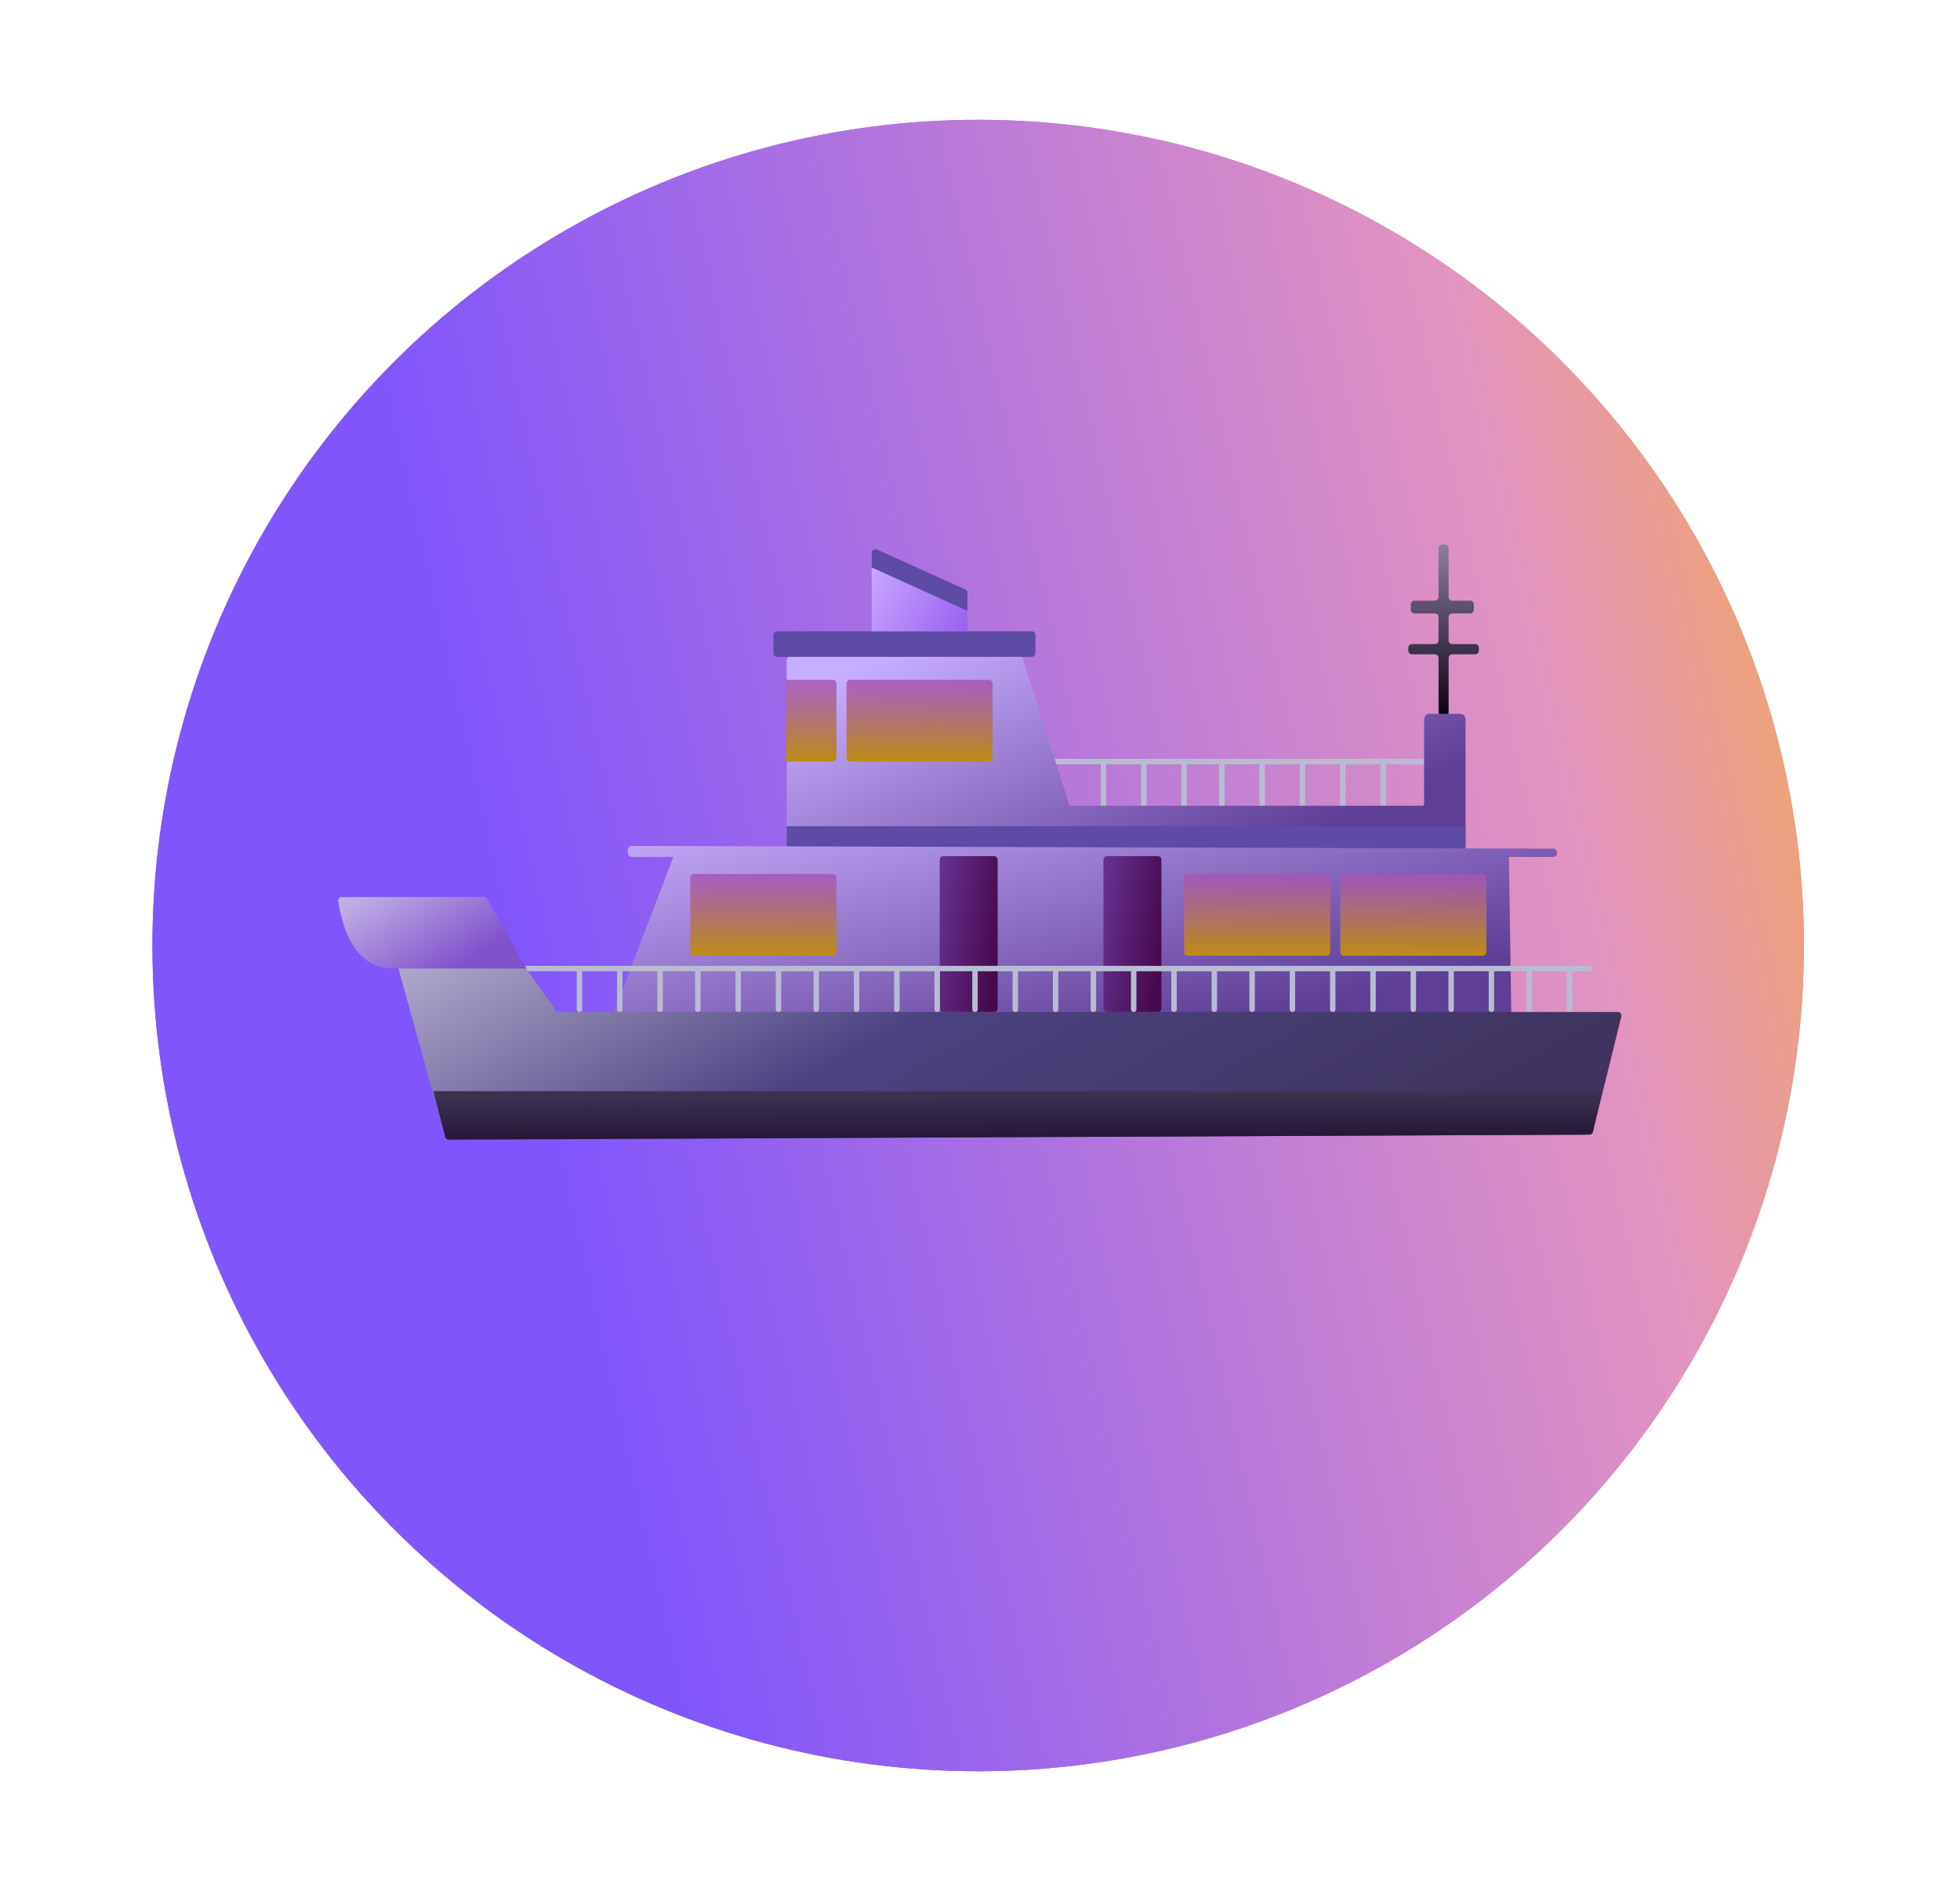 <svg width="540" height="521" viewBox="0 0 540 521" fill="none" xmlns="http://www.w3.org/2000/svg">
<g filter="url(#filter0_d)">
<g filter="url(#filter1_d)">
<circle cx="269.5" cy="260.5" r="227.5" fill="url(#paint0_linear)"/>
<circle cx="269.5" cy="260.5" r="222.5" stroke="url(#paint1_linear)" stroke-width="10"/>
</g>
<g filter="url(#filter2_d)">
<path d="M396.331 181.266V196.159C396.331 196.711 396.779 197.159 397.331 197.159H398.108C398.66 197.159 399.108 196.711 399.108 196.159V181.266C399.108 180.714 399.555 180.266 400.108 180.266H406.437C406.989 180.266 407.437 179.818 407.437 179.266V178.451C407.437 177.898 406.989 177.451 406.437 177.451H400.108C399.555 177.451 399.108 177.003 399.108 176.451V170.004C399.108 169.452 399.555 169.004 400.108 169.004H405.049C405.601 169.004 406.049 168.557 406.049 168.004V166.485C406.049 165.933 405.601 165.485 405.049 165.485H400.108C399.555 165.485 399.108 165.037 399.108 164.485V151C399.108 150.448 398.66 150 398.108 150H397.331C396.779 150 396.331 150.448 396.331 151V164.485C396.331 165.037 395.884 165.485 395.331 165.485H389.696C389.144 165.485 388.696 165.933 388.696 166.485V168.004C388.696 168.557 389.144 169.004 389.696 169.004H395.331C395.884 169.004 396.331 169.452 396.331 170.004V176.451C396.331 177.003 395.884 177.451 395.331 177.451H389.002C388.45 177.451 388.002 177.898 388.002 178.451V179.266C388.002 179.818 388.45 180.266 389.002 180.266H395.331C395.884 180.266 396.331 180.714 396.331 181.266Z" fill="url(#paint2_linear)"/>
<path d="M392.167 209.828H381.061M290.136 209.828H304.018M304.018 209.828V222.498M304.018 209.828H315.123M315.123 209.828V222.498M315.123 209.828H326.228M326.228 209.828V222.498M326.228 209.828H336.64M336.64 209.828V222.498M336.64 209.828H347.745M347.745 209.828V222.498M347.745 209.828H358.851M358.851 209.828V222.498M358.851 209.828H369.262H369.956M369.956 209.828V222.498M369.956 209.828H381.061M381.061 209.828V222.498" stroke="#B7BCD2" stroke-width="1.5" stroke-linecap="round"/>
<path d="M217.256 181.97V232.059C217.256 232.61 217.702 233.057 218.253 233.059L402.269 233.624C402.823 233.626 403.272 233.178 403.272 232.624V198.159C403.272 197.607 402.824 197.159 402.272 197.159H393.861C393.309 197.159 392.861 197.607 392.861 198.159V221.498C392.861 222.05 392.413 222.498 391.861 222.498H295.032C294.596 222.498 294.211 222.216 294.079 221.801L281.334 181.667C281.202 181.252 280.817 180.97 280.381 180.97H218.256C217.704 180.97 217.256 181.418 217.256 181.97Z" fill="url(#paint3_linear)" stroke="url(#paint4_linear)"/>
<path d="M403.272 228.129H217.256L217.242 233.056L403.272 233.76V228.129Z" fill="#5D4BA5" stroke="#5D4BA5"/>
<path d="M214.092 180.97H217.256H284.277C284.829 180.97 285.277 180.522 285.277 179.97V174.931C285.277 174.379 284.829 173.931 284.277 173.931H214.092C213.54 173.931 213.092 174.379 213.092 174.931V179.97C213.092 180.522 213.54 180.97 214.092 180.97Z" fill="#5D4BA5"/>
<path d="M240.161 152.256V173.931H266.537V163.314C266.537 162.922 266.307 162.565 265.95 162.403L241.574 151.345C240.912 151.045 240.161 151.529 240.161 152.256Z" fill="url(#paint5_linear)"/>
<path d="M266.537 168.3L240.161 156.335V152.256C240.161 151.529 240.912 151.045 241.574 151.345L265.95 162.403C266.307 162.565 266.537 162.922 266.537 163.314V168.3Z" fill="#5D4BA5"/>
<path d="M216.548 187.305H229.444C229.996 187.305 230.444 187.752 230.444 188.305V208.828C230.444 209.381 229.996 209.828 229.444 209.828H216.548V187.305Z" fill="url(#paint6_linear)"/>
<rect x="233.22" y="187.305" width="40.257" height="22.524" rx="1" fill="url(#paint7_linear)"/>
<path d="M132.943 248.718L143.088 266.408H108.313C97.216 266.408 94.441 255.469 94.389 249.174C94.385 248.637 94.828 248.216 95.365 248.216H132.076C132.434 248.216 132.765 248.407 132.943 248.718Z" fill="url(#paint8_linear)"/>
<path d="M168.126 281.568L185.513 236.088H173.994C173.442 236.088 172.994 235.64 172.994 235.088V234.059C172.994 233.505 173.444 233.057 173.997 233.059L427.942 233.811C428.493 233.812 428.939 234.26 428.939 234.811V235.088C428.939 235.64 428.491 236.088 427.939 236.088H415.725L416.42 282.326L168.126 281.568Z" fill="url(#paint9_linear)"/>
<rect x="190.187" y="240.798" width="40.257" height="22.524" rx="1" fill="url(#paint10_linear)"/>
<rect x="326.228" y="240.798" width="40.257" height="22.524" rx="1" fill="url(#paint11_linear)"/>
<rect x="369.262" y="240.798" width="40.257" height="22.524" rx="1" fill="url(#paint12_linear)"/>
<path d="M304.018 277.807V236.871C304.018 236.319 304.465 235.871 305.018 235.871H318.982C319.534 235.871 319.982 236.319 319.982 236.871V277.807C319.982 278.359 319.534 278.807 318.982 278.807H305.018C304.465 278.807 304.018 278.359 304.018 277.807Z" fill="url(#paint13_linear)"/>
<path d="M258.902 277.807V236.871C258.902 236.319 259.349 235.871 259.902 235.871H273.866C274.418 235.871 274.866 236.319 274.866 236.871V277.807C274.866 278.359 274.418 278.807 273.866 278.807H259.902C259.349 278.807 258.902 278.359 258.902 277.807Z" fill="url(#paint14_linear)"/>
<path d="M144.692 266.841H159.647M437.977 266.841H432.424M432.424 266.841V278.103M432.424 266.841H421.319M421.319 266.841V278.103M421.319 266.841H410.907M410.907 266.841V278.103M410.907 266.841H399.802M399.802 266.841V278.103M399.802 266.841H389.391M389.391 266.841V278.103M389.391 266.841H378.285M378.285 266.841V278.103M378.285 266.841H367.18M367.18 266.841V278.103M367.18 266.841H356.074M356.074 266.841V278.103M356.074 266.841H344.969M344.969 266.841V278.103M344.969 266.841H334.558M334.558 266.841V278.103M334.558 266.841H323.452M323.452 266.841V278.103M323.452 266.841H312.347M312.347 266.841V278.103M312.347 266.841H301.241M301.241 266.841V278.103M301.241 266.841H290.83M290.83 266.841V278.103M290.83 266.841H279.724M279.724 266.841V278.103M279.724 266.841H268.619M268.619 266.841V278.103M268.619 266.841H258.208M258.208 266.841V278.103M258.208 266.841H247.102M247.102 266.841V278.103M247.102 266.841H235.997M235.997 266.841V278.103M235.997 266.841H224.891M224.891 266.841V278.103M224.891 266.841H214.48M214.48 266.841V278.103M214.48 266.841H203.375M203.375 266.841V278.103M203.375 266.841H192.269M192.269 266.841V278.103M192.269 266.841H181.858M181.858 266.841V278.103M181.858 266.841H170.752M170.752 266.841V278.103M170.752 266.841H159.647M159.647 266.841V278.103" stroke="#B7BCD2" stroke-width="1.5" stroke-linecap="round"/>
<path d="M109.331 265.293L122.656 313.264C122.777 313.699 123.173 313.998 123.624 313.996L437.891 312.596C438.35 312.594 438.748 312.28 438.858 311.835L446.694 280.046C446.85 279.416 446.373 278.807 445.724 278.807H153.919C153.594 278.807 153.289 278.649 153.102 278.383L143.288 264.45C143.1 264.184 142.795 264.026 142.47 264.026H110.294C109.633 264.026 109.154 264.656 109.331 265.293Z" fill="url(#paint15_linear)"/>
<path d="M441.447 300.627H119.39L122.665 313.248C122.78 313.69 123.18 313.999 123.637 313.997L437.88 312.596C438.343 312.594 438.745 312.273 438.849 311.822L441.447 300.627Z" fill="url(#paint16_linear)"/>
<path d="M133.357 247.133H94.15C93.543 247.133 93.076 247.678 93.172 248.278C95.732 264.239 103.169 266.841 108.27 266.841H145.057L134.228 247.642C134.051 247.327 133.718 247.133 133.357 247.133Z" fill="url(#paint17_linear)"/>
</g>
</g>
<defs>
<filter id="filter0_d" x="9" y="0" width="521" height="521" filterUnits="userSpaceOnUse" color-interpolation-filters="sRGB">
<feFlood flood-opacity="0" result="BackgroundImageFix"/>
<feColorMatrix in="SourceAlpha" type="matrix" values="0 0 0 0 0 0 0 0 0 0 0 0 0 0 0 0 0 0 127 0" result="hardAlpha"/>
<feOffset/>
<feGaussianBlur stdDeviation="16.5"/>
<feComposite in2="hardAlpha" operator="out"/>
<feColorMatrix type="matrix" values="0 0 0 0 0.225 0 0 0 0 0.114 0 0 0 0 0.463 0 0 0 0.18 0"/>
<feBlend mode="normal" in2="BackgroundImageFix" result="effect1_dropShadow"/>
<feBlend mode="normal" in="SourceGraphic" in2="effect1_dropShadow" result="shape"/>
</filter>
<filter id="filter1_d" x="9" y="0" width="521" height="521" filterUnits="userSpaceOnUse" color-interpolation-filters="sRGB">
<feFlood flood-opacity="0" result="BackgroundImageFix"/>
<feColorMatrix in="SourceAlpha" type="matrix" values="0 0 0 0 0 0 0 0 0 0 0 0 0 0 0 0 0 0 127 0" result="hardAlpha"/>
<feOffset/>
<feGaussianBlur stdDeviation="16.5"/>
<feComposite in2="hardAlpha" operator="out"/>
<feColorMatrix type="matrix" values="0 0 0 0 0.225 0 0 0 0 0.114 0 0 0 0 0.463 0 0 0 0.18 0"/>
<feBlend mode="normal" in2="BackgroundImageFix" result="effect1_dropShadow"/>
<feBlend mode="normal" in="SourceGraphic" in2="effect1_dropShadow" result="shape"/>
</filter>
<filter id="filter2_d" x="0.159" y="57" width="539.565" height="349.997" filterUnits="userSpaceOnUse" color-interpolation-filters="sRGB">
<feFlood flood-opacity="0" result="BackgroundImageFix"/>
<feColorMatrix in="SourceAlpha" type="matrix" values="0 0 0 0 0 0 0 0 0 0 0 0 0 0 0 0 0 0 127 0" result="hardAlpha"/>
<feOffset/>
<feGaussianBlur stdDeviation="46.5"/>
<feComposite in2="hardAlpha" operator="out"/>
<feColorMatrix type="matrix" values="0 0 0 0 1 0 0 0 0 1 0 0 0 0 1 0 0 0 1 0"/>
<feBlend mode="normal" in2="BackgroundImageFix" result="effect1_dropShadow"/>
<feBlend mode="normal" in="SourceGraphic" in2="effect1_dropShadow" result="shape"/>
</filter>
<linearGradient id="paint0_linear" x1="-42.583" y1="6.405" x2="525.679" y2="-122.409" gradientUnits="userSpaceOnUse">
<stop offset="0.208" stop-color="#8055FC"/>
<stop offset="0.714" stop-color="#E394C0"/>
<stop offset="1" stop-color="#FFB800"/>
</linearGradient>
<linearGradient id="paint1_linear" x1="-42.583" y1="6.405" x2="525.679" y2="-122.409" gradientUnits="userSpaceOnUse">
<stop offset="0.208" stop-color="#8055FC"/>
<stop offset="0.714" stop-color="#E394C0"/>
<stop offset="1" stop-color="#FFB800"/>
</linearGradient>
<linearGradient id="paint2_linear" x1="397.719" y1="150" x2="397.719" y2="197.159" gradientUnits="userSpaceOnUse">
<stop stop-color="#8D7E9F"/>
<stop offset="1" stop-color="#0A0214"/>
</linearGradient>
<linearGradient id="paint3_linear" x1="242.557" y1="180.97" x2="282.107" y2="266.462" gradientUnits="userSpaceOnUse">
<stop stop-color="#C8AEFF"/>
<stop offset="1" stop-color="#5F3E96"/>
</linearGradient>
<linearGradient id="paint4_linear" x1="242.557" y1="180.97" x2="282.107" y2="266.462" gradientUnits="userSpaceOnUse">
<stop stop-color="#C8AEFF"/>
<stop offset="1" stop-color="#5F3E96"/>
</linearGradient>
<linearGradient id="paint5_linear" x1="271.55" y1="173.931" x2="240.919" y2="157.396" gradientUnits="userSpaceOnUse">
<stop stop-color="#9256ED"/>
<stop offset="1" stop-color="#C8A4FF"/>
</linearGradient>
<linearGradient id="paint6_linear" x1="223.496" y1="187.305" x2="223.496" y2="209.828" gradientUnits="userSpaceOnUse">
<stop stop-color="#A554BA" stop-opacity="0.84"/>
<stop offset="1" stop-color="#BD8D13"/>
</linearGradient>
<linearGradient id="paint7_linear" x1="253.349" y1="187.305" x2="253.349" y2="209.828" gradientUnits="userSpaceOnUse">
<stop stop-color="#A554BA" stop-opacity="0.84"/>
<stop offset="1" stop-color="#BD8D13"/>
</linearGradient>
<linearGradient id="paint8_linear" x1="139.892" y1="233.056" x2="161.985" y2="324.851" gradientUnits="userSpaceOnUse">
<stop stop-color="#C8AEFF"/>
<stop offset="1" stop-color="#5F3E96"/>
</linearGradient>
<linearGradient id="paint9_linear" x1="139.892" y1="233.056" x2="161.985" y2="324.851" gradientUnits="userSpaceOnUse">
<stop stop-color="#C8AEFF"/>
<stop offset="1" stop-color="#5F3E96"/>
</linearGradient>
<linearGradient id="paint10_linear" x1="210.315" y1="240.798" x2="210.315" y2="263.322" gradientUnits="userSpaceOnUse">
<stop stop-color="#A554BA" stop-opacity="0.84"/>
<stop offset="1" stop-color="#BD8D13"/>
</linearGradient>
<linearGradient id="paint11_linear" x1="346.357" y1="240.798" x2="346.357" y2="263.322" gradientUnits="userSpaceOnUse">
<stop stop-color="#A554BA" stop-opacity="0.84"/>
<stop offset="1" stop-color="#BD8D13"/>
</linearGradient>
<linearGradient id="paint12_linear" x1="389.39" y1="240.798" x2="389.39" y2="263.322" gradientUnits="userSpaceOnUse">
<stop stop-color="#A554BA" stop-opacity="0.84"/>
<stop offset="1" stop-color="#BD8D13"/>
</linearGradient>
<linearGradient id="paint13_linear" x1="306.525" y1="229.227" x2="324.105" y2="231.696" gradientUnits="userSpaceOnUse">
<stop stop-color="#642F8E"/>
<stop offset="1" stop-color="#47094D"/>
</linearGradient>
<linearGradient id="paint14_linear" x1="261.409" y1="229.227" x2="278.989" y2="231.696" gradientUnits="userSpaceOnUse">
<stop stop-color="#642F8E"/>
<stop offset="1" stop-color="#47094D"/>
</linearGradient>
<linearGradient id="paint15_linear" x1="99.956" y1="250.652" x2="194.031" y2="420.561" gradientUnits="userSpaceOnUse">
<stop stop-color="#C8BFDD"/>
<stop offset="0.516" stop-color="#4B4381"/>
<stop offset="1" stop-color="#3F345F"/>
</linearGradient>
<linearGradient id="paint16_linear" x1="280.418" y1="300.627" x2="280.418" y2="314" gradientUnits="userSpaceOnUse">
<stop stop-color="#3C3453"/>
<stop offset="1" stop-color="#251333" stop-opacity="0.95"/>
</linearGradient>
<linearGradient id="paint17_linear" x1="100.081" y1="247.133" x2="117.461" y2="275.225" gradientUnits="userSpaceOnUse">
<stop stop-color="#BFADE4"/>
<stop offset="0.911" stop-color="#8052CC"/>
</linearGradient>
</defs>
</svg>
